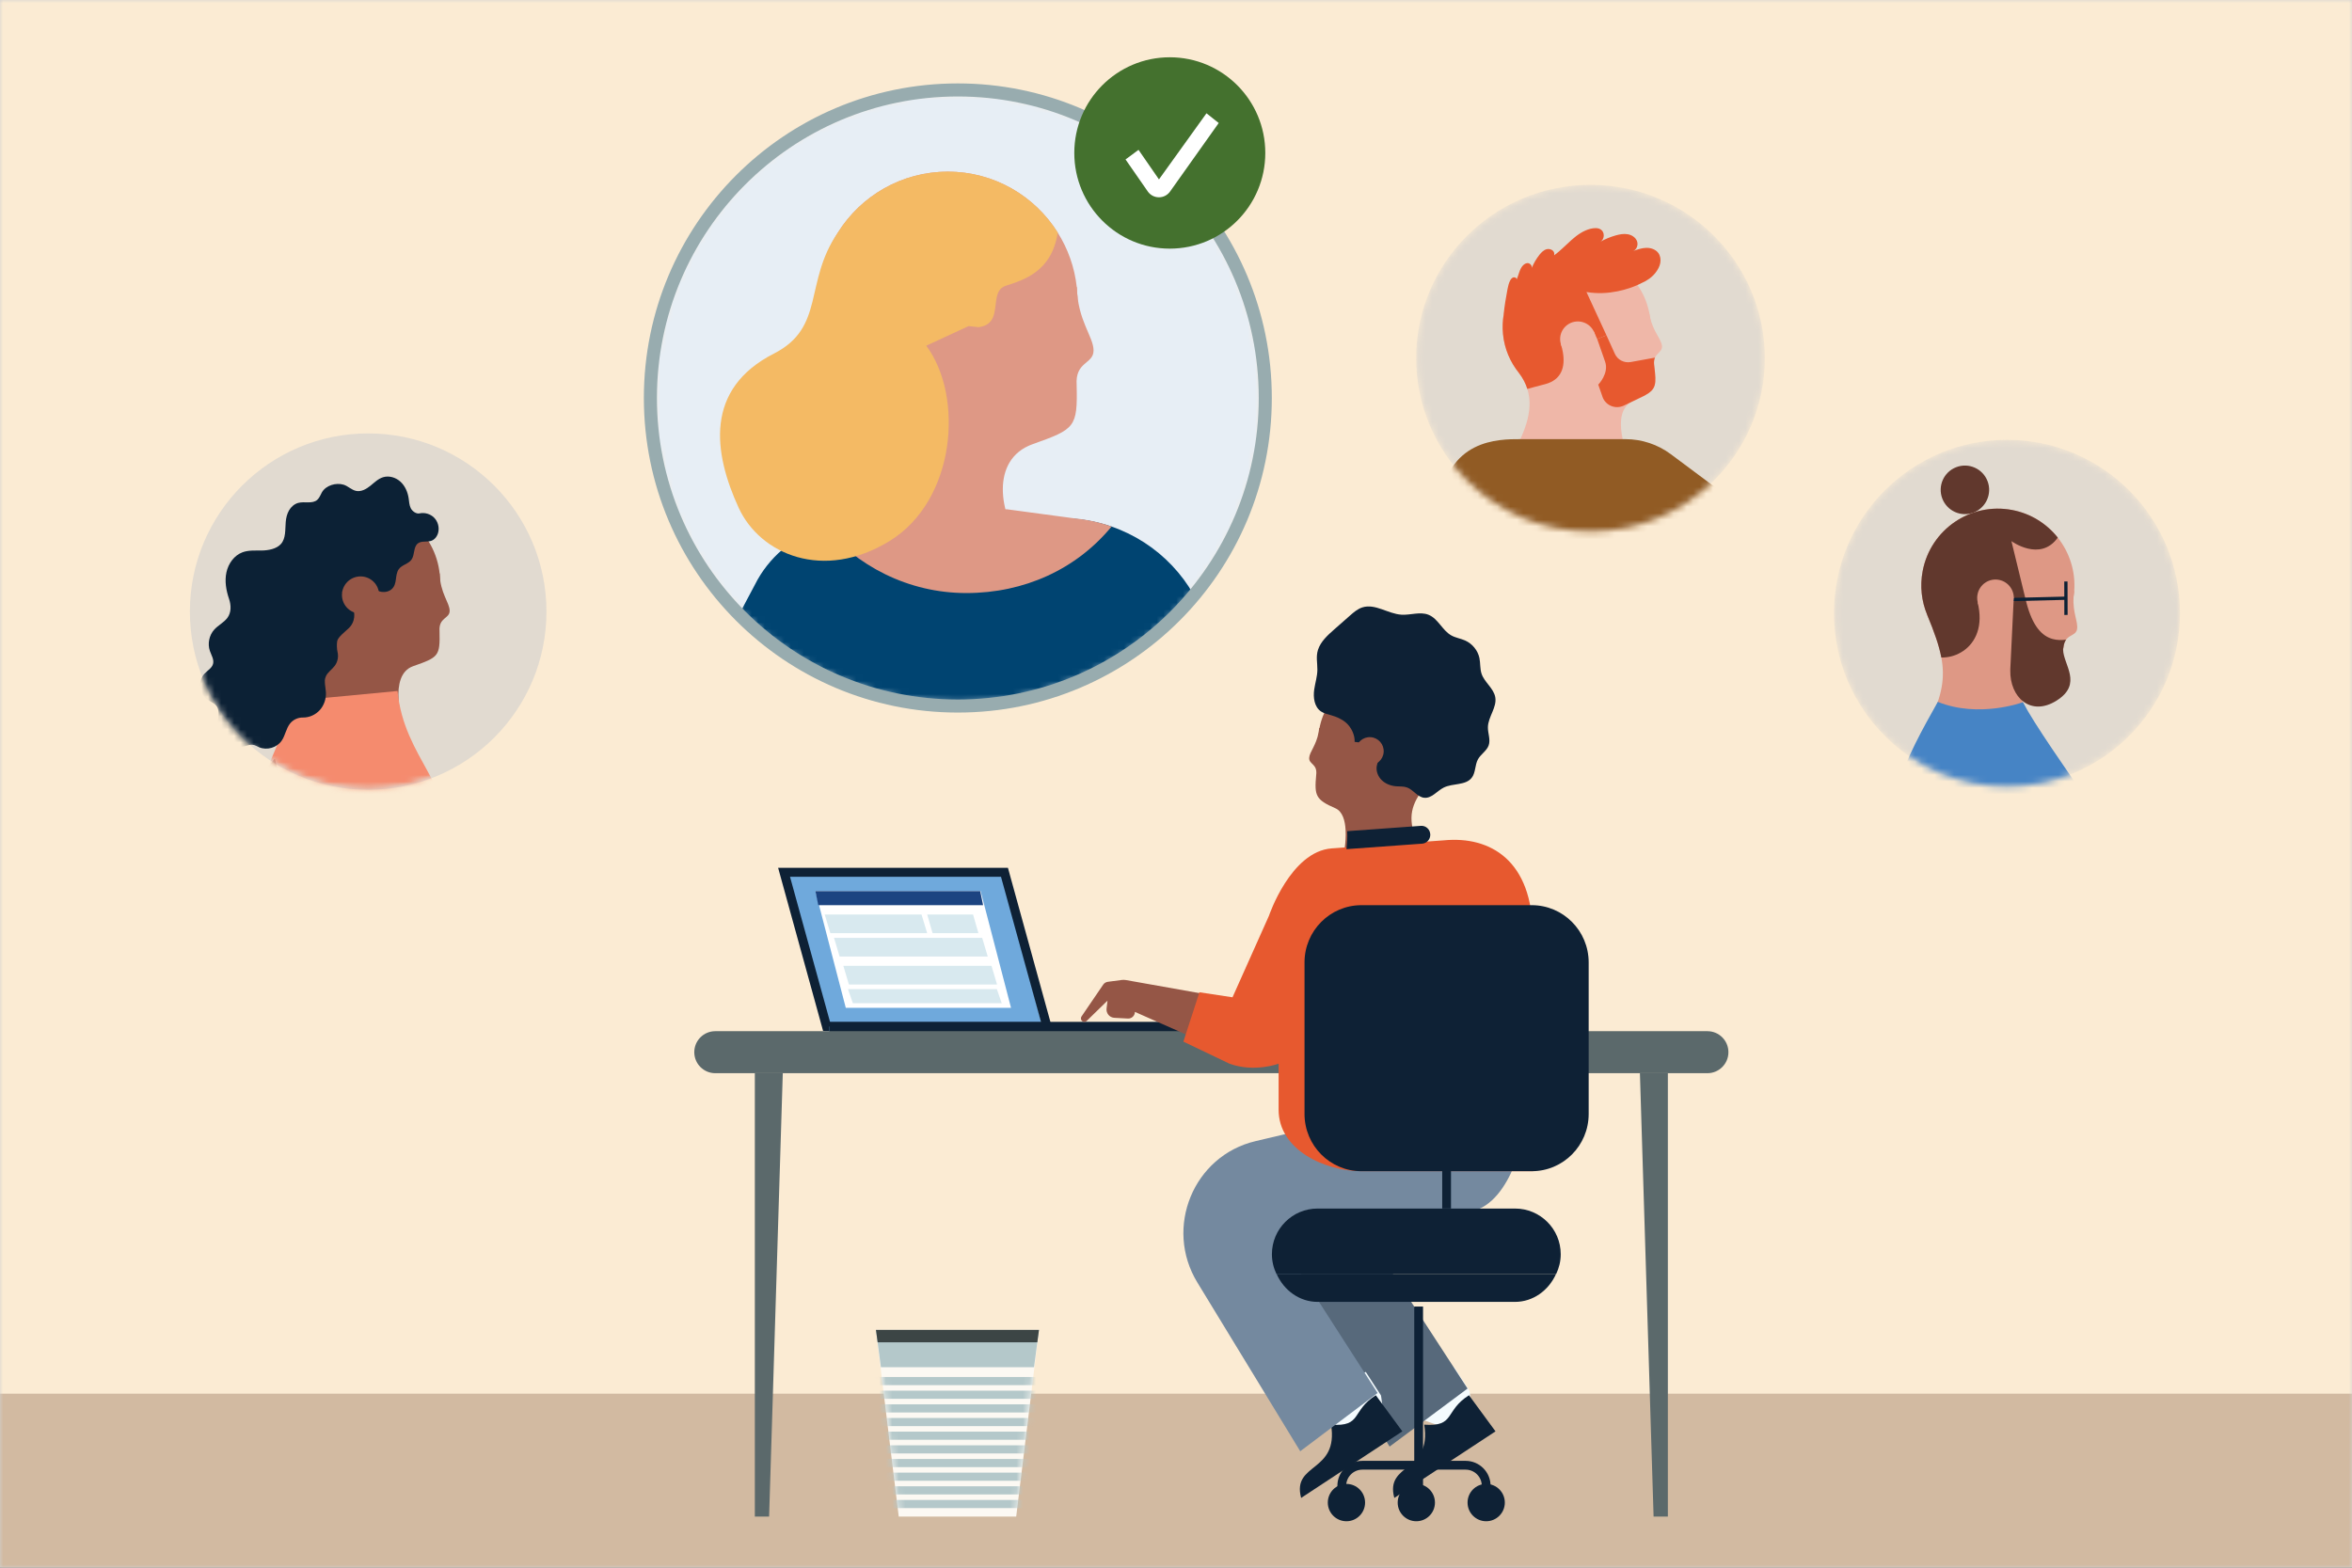 <?xml version="1.0" encoding="UTF-8"?>
<svg width="360px" height="240px" viewBox="0 0 360 240" version="1.1" xmlns="http://www.w3.org/2000/svg" xmlns:xlink="http://www.w3.org/1999/xlink">
    <rect x="0" y="0" width="360" height="240" fill="#333333" stroke="none"/>
    <!-- Generator: Sketch 52.2 (67145) - http://www.bohemiancoding.com/sketch -->
    <title>illust - candidates</title>
    <desc>Created with Sketch.</desc>
    <defs>
        <rect id="path-1" x="-5.68434189e-14" y="0" width="360" height="240"></rect>
        <polyline id="path-3" points="0.058 0.131 0.812 6.46 3.524 29.232 21.382 29.232 24.094 6.46 24.848 0.131"></polyline>
        <polyline id="path-5" points="0.058 0.131 0.812 6.46 3.524 29.232 21.382 29.232 24.094 6.46 24.848 0.131"></polyline>
        <polyline id="path-7" points="0.058 0.131 0.812 6.46 3.524 29.232 21.382 29.232 24.094 6.46 24.848 0.131"></polyline>
        <polyline id="path-9" points="0.058 0.131 0.812 6.46 3.524 29.232 21.382 29.232 24.094 6.46 24.848 0.131"></polyline>
        <polyline id="path-11" points="0.058 0.131 0.812 6.46 3.524 29.232 21.382 29.232 24.094 6.46 24.848 0.131"></polyline>
        <polyline id="path-13" points="0.058 0.131 0.812 6.46 3.524 29.232 21.382 29.232 24.094 6.46 24.848 0.131"></polyline>
        <polyline id="path-15" points="0.058 0.131 0.812 6.46 3.524 29.232 21.382 29.232 24.094 6.46 24.848 0.131"></polyline>
        <polyline id="path-17" points="0.058 0.131 0.812 6.46 3.524 29.232 21.382 29.232 24.094 6.46 24.848 0.131"></polyline>
        <polyline id="path-19" points="0.058 0.131 0.812 6.46 3.524 29.232 21.382 29.232 24.094 6.46 24.848 0.131"></polyline>
        <polyline id="path-21" points="0.058 0.131 0.812 6.46 3.524 29.232 21.382 29.232 24.094 6.46 24.848 0.131"></polyline>
        <path d="M0.116,26.748 C0.116,41.403 11.971,53.284 26.595,53.284 C41.218,53.284 53.073,41.403 53.073,26.748 C53.073,12.093 41.218,0.213 26.595,0.213 C11.971,0.213 0.116,12.093 0.116,26.748" id="path-23"></path>
        <path d="M0.116,26.748 C0.116,41.403 11.971,53.284 26.595,53.284 C41.218,53.284 53.073,41.403 53.073,26.748 C53.073,12.093 41.218,0.213 26.595,0.213 C11.971,0.213 0.116,12.093 0.116,26.748" id="path-25"></path>
        <path d="M0.116,26.748 C0.116,41.403 11.971,53.284 26.595,53.284 C41.218,53.284 53.073,41.403 53.073,26.748 C53.073,12.093 41.218,0.213 26.595,0.213 C11.971,0.213 0.116,12.093 0.116,26.748 Z" id="path-27"></path>
        <path d="M0.116,26.748 C0.116,41.403 11.971,53.284 26.595,53.284 C41.218,53.284 53.073,41.403 53.073,26.748 C53.073,12.093 41.218,0.213 26.595,0.213 C11.971,0.213 0.116,12.093 0.116,26.748" id="path-29"></path>
        <path d="M0.116,26.748 C0.116,41.403 11.971,53.284 26.595,53.284 C41.218,53.284 53.073,41.403 53.073,26.748 C53.073,12.093 41.218,0.213 26.595,0.213 C11.971,0.213 0.116,12.093 0.116,26.748" id="path-31"></path>
        <path d="M0.116,26.748 C0.116,41.403 11.971,53.284 26.595,53.284 C41.218,53.284 53.073,41.403 53.073,26.748 C53.073,12.093 41.218,0.213 26.595,0.213 C11.971,0.213 0.116,12.093 0.116,26.748" id="path-33"></path>
        <path d="M0.116,26.748 C0.116,41.403 11.971,53.284 26.595,53.284 C41.218,53.284 53.073,41.403 53.073,26.748 C53.073,12.093 41.218,0.213 26.595,0.213 C11.971,0.213 0.116,12.093 0.116,26.748" id="path-35"></path>
        <path d="M0.116,26.748 C0.116,41.403 11.971,53.284 26.595,53.284 C41.218,53.284 53.073,41.403 53.073,26.748 C53.073,12.093 41.218,0.213 26.595,0.213 C11.971,0.213 0.116,12.093 0.116,26.748" id="path-37"></path>
        <path d="M0.116,26.748 C0.116,41.403 11.971,53.284 26.595,53.284 C41.218,53.284 53.073,41.403 53.073,26.748 C53.073,12.093 41.218,0.213 26.595,0.213 C11.971,0.213 0.116,12.093 0.116,26.748" id="path-39"></path>
        <path d="M0.082,26.766 C0.082,41.417 12.029,53.294 26.765,53.294 C41.501,53.294 53.447,41.417 53.447,26.766 C53.447,12.115 41.501,0.238 26.765,0.238 C12.029,0.238 0.082,12.115 0.082,26.766" id="path-41"></path>
        <path d="M0.082,26.766 C0.082,41.417 12.029,53.294 26.765,53.294 C41.501,53.294 53.447,41.417 53.447,26.766 C53.447,12.115 41.501,0.238 26.765,0.238 C12.029,0.238 0.082,12.115 0.082,26.766 Z" id="path-43"></path>
        <path d="M0.082,26.766 C0.082,41.417 12.029,53.294 26.765,53.294 C41.501,53.294 53.447,41.417 53.447,26.766 C53.447,12.115 41.501,0.238 26.765,0.238 C12.029,0.238 0.082,12.115 0.082,26.766" id="path-45"></path>
        <path d="M0.082,26.766 C0.082,41.417 12.029,53.294 26.765,53.294 C41.501,53.294 53.447,41.417 53.447,26.766 C53.447,12.115 41.501,0.238 26.765,0.238 C12.029,0.238 0.082,12.115 0.082,26.766" id="path-47"></path>
        <path d="M0.082,26.766 C0.082,41.417 12.029,53.294 26.765,53.294 C41.501,53.294 53.447,41.417 53.447,26.766 C53.447,12.115 41.501,0.238 26.765,0.238 C12.029,0.238 0.082,12.115 0.082,26.766 Z" id="path-49"></path>
        <path d="M0.082,26.766 C0.082,41.417 12.029,53.294 26.765,53.294 C41.501,53.294 53.447,41.417 53.447,26.766 C53.447,12.115 41.501,0.238 26.765,0.238 C12.029,0.238 0.082,12.115 0.082,26.766" id="path-51"></path>
        <path d="M0.082,26.766 C0.082,41.417 12.029,53.294 26.765,53.294 C41.501,53.294 53.447,41.417 53.447,26.766 C53.447,12.115 41.501,0.238 26.765,0.238 C12.029,0.238 0.082,12.115 0.082,26.766" id="path-53"></path>
        <path d="M0.082,26.766 C0.082,41.417 12.029,53.294 26.765,53.294 C41.501,53.294 53.447,41.417 53.447,26.766 C53.447,12.115 41.501,0.238 26.765,0.238 C12.029,0.238 0.082,12.115 0.082,26.766" id="path-55"></path>
        <path d="M0.082,26.766 C0.082,41.417 12.029,53.294 26.765,53.294 C41.501,53.294 53.447,41.417 53.447,26.766 C53.447,12.115 41.501,0.238 26.765,0.238 C12.029,0.238 0.082,12.115 0.082,26.766 Z" id="path-57"></path>
        <path d="M26.765,53.294 C41.501,53.294 53.447,41.417 53.447,26.766 C53.447,12.115 41.501,0.238 26.765,0.238 C12.029,0.238 0.082,12.115 0.082,26.766 C0.082,41.417 12.029,53.294 26.765,53.294 Z" id="path-59"></path>
        <path d="M0.709,27.462 C0.709,42.527 12.926,54.74 27.997,54.74 C43.069,54.74 55.286,42.527 55.286,27.462 C55.286,12.396 43.069,0.183 27.997,0.183 C12.926,0.183 0.709,12.396 0.709,27.462" id="path-61"></path>
        <path d="M27.449,0.183 C12.377,0.183 0.16,12.396 0.16,27.462 C0.16,42.527 12.377,54.74 27.449,54.74 C42.52,54.74 54.737,42.527 54.737,27.462 C54.737,12.396 42.52,0.183 27.449,0.183 Z" id="path-63"></path>
        <path d="M27.449,0.183 C12.377,0.183 0.16,12.396 0.16,27.462 C0.16,42.527 12.377,54.74 27.449,54.74 C42.52,54.74 54.737,42.527 54.737,27.462" id="path-65"></path>
        <path d="M27.449,0.183 C12.377,0.183 0.16,12.396 0.16,27.462 C0.16,42.527 12.377,54.74 27.449,54.74 C42.52,54.74 54.737,42.527 54.737,27.462 C54.737,12.396 42.52,0.183 27.449,0.183 Z" id="path-67"></path>
        <path d="M27.449,0.183 C12.377,0.183 0.16,12.396 0.16,27.462 C0.16,42.527 12.377,54.74 27.449,54.74 C42.52,54.74 54.737,42.527 54.737,27.462 C54.737,12.396 42.52,0.183 27.449,0.183 Z" id="path-69"></path>
        <path d="M27.449,0.183 C12.377,0.183 0.16,12.396 0.16,27.462 C0.16,42.527 12.377,54.74 27.449,54.74 C42.52,54.74 54.737,42.527 54.737,27.462 C54.737,12.396 42.52,0.183 27.449,0.183 Z" id="path-71"></path>
        <path d="M27.449,0.183 C12.377,0.183 0.16,12.396 0.16,27.462 C0.16,42.527 12.377,54.74 27.449,54.74 C42.52,54.74 54.737,42.527 54.737,27.462" id="path-73"></path>
        <path d="M27.449,0.183 C12.377,0.183 0.16,12.396 0.16,27.462 C0.16,42.527 12.377,54.74 27.449,54.74 C42.52,54.74 54.737,42.527 54.737,27.462 C54.737,12.396 42.52,0.183 27.449,0.183 Z" id="path-75"></path>
        <path d="M27.449,0.183 C12.377,0.183 0.16,12.396 0.16,27.462 C0.16,42.527 12.377,54.74 27.449,54.74 C42.52,54.74 54.737,42.527 54.737,27.462" id="path-77"></path>
        <path d="M27.449,0.183 C12.377,0.183 0.16,12.396 0.16,27.462 C0.16,42.527 12.377,54.74 27.449,54.74 C42.52,54.74 54.737,42.527 54.737,27.462 C54.737,12.396 42.52,0.183 27.449,0.183 Z" id="path-79"></path>
        <path d="M27.449,0.183 C12.377,0.183 0.16,12.396 0.16,27.462 C0.16,42.527 12.377,54.74 27.449,54.74 C42.52,54.74 54.737,42.527 54.737,27.462 C54.737,12.396 42.52,0.183 27.449,0.183 Z" id="path-81"></path>
        <path d="M0.44,47.129 C0.44,72.93 21.311,93.846 47.056,93.846 C72.802,93.846 93.674,72.93 93.674,47.129 C93.674,21.329 72.802,0.414 47.056,0.414 C21.311,0.414 0.44,21.329 0.44,47.129" id="path-83"></path>
        <path d="M0.44,47.129 C0.44,72.93 21.311,93.846 47.056,93.846 C72.802,93.846 93.674,72.93 93.674,47.129 C93.674,21.329 72.802,0.414 47.056,0.414 C21.311,0.414 0.44,21.329 0.44,47.129 Z" id="path-85"></path>
        <path d="M0.44,47.129 C0.44,72.93 21.311,93.846 47.056,93.846 C72.802,93.846 93.674,72.93 93.674,47.129 C93.674,21.329 72.802,0.414 47.056,0.414 C21.311,0.414 0.44,21.329 0.44,47.129 Z" id="path-87"></path>
        <path d="M0.44,47.129 C0.44,72.93 21.311,93.846 47.056,93.846 C72.802,93.846 93.674,72.93 93.674,47.129 C93.674,21.329 72.802,0.414 47.056,0.414 C21.311,0.414 0.44,21.329 0.44,47.129 Z" id="path-89"></path>
        <path d="M0.44,47.129 C0.44,72.93 21.311,93.846 47.056,93.846 C72.802,93.846 93.674,72.93 93.674,47.129 C93.674,21.329 72.802,0.414 47.056,0.414 C21.311,0.414 0.44,21.329 0.44,47.129" id="path-91"></path>
        <path d="M0.44,47.129 C0.44,72.93 21.311,93.846 47.056,93.846 C72.802,93.846 93.674,72.93 93.674,47.129 C93.674,21.329 72.802,0.414 47.056,0.414 C21.311,0.414 0.44,21.329 0.44,47.129 Z" id="path-93"></path>
        <path d="M0.44,47.129 C0.44,72.93 21.311,93.846 47.056,93.846 C72.802,93.846 93.674,72.93 93.674,47.129 C93.674,21.329 72.802,0.414 47.056,0.414 C21.311,0.414 0.44,21.329 0.44,47.129 Z" id="path-95"></path>
        <path d="M0.44,47.129 C0.44,72.93 21.311,93.846 47.056,93.846 C72.802,93.846 93.674,72.93 93.674,47.129 C93.674,21.329 72.802,0.414 47.056,0.414 C21.311,0.414 0.44,21.329 0.44,47.129 Z" id="path-97"></path>
        <path d="M0.44,47.129 C0.44,72.93 21.311,93.846 47.056,93.846 C72.802,93.846 93.674,72.93 93.674,47.129 C93.674,21.329 72.802,0.414 47.056,0.414 C21.311,0.414 0.44,21.329 0.44,47.129" id="path-99"></path>
        <path d="M0.44,47.129 C0.44,72.93 21.311,93.846 47.056,93.846 C72.802,93.846 93.674,72.93 93.674,47.129 C93.674,21.329 72.802,0.414 47.056,0.414 C21.311,0.414 0.44,21.329 0.44,47.129" id="path-101"></path>
        <path d="M0.44,47.129 C0.44,72.93 21.311,93.846 47.056,93.846 C72.802,93.846 93.674,72.93 93.674,47.129 C93.674,21.329 72.802,0.414 47.056,0.414 C21.311,0.414 0.44,21.329 0.44,47.129 Z" id="path-103"></path>
        <path d="M0.44,47.129 C0.44,72.93 21.311,93.846 47.056,93.846 C72.802,93.846 93.674,72.93 93.674,47.129 C93.674,21.329 72.802,0.414 47.056,0.414 C21.311,0.414 0.44,21.329 0.44,47.129 Z" id="path-105"></path>
        <path d="M47.056,93.846 C72.802,93.846 93.674,72.93 93.674,47.129 C93.674,21.329 72.802,0.414 47.056,0.414 C21.311,0.414 0.44,21.329 0.44,47.129 C0.44,72.93 21.311,93.846 47.056,93.846 Z" id="path-107"></path>
    </defs>
    <g id="R2" stroke="none" stroke-width="1" fill="none" fill-rule="evenodd">
        <g id="Cosmos-Job-Paid-V1-a-D" transform="translate(-396, -870)">
            <g id="m2-:-what" transform="translate(396, 870)">
                <g id="illust---candidates">
                    <mask id="mask-2" fill="white">
                        <use xlink:href="#path-1"></use>
                    </mask>
                    <use id="Mask" fill="#D1D1D1" xlink:href="#path-1"></use>
                    <g id="candidates" mask="url(#mask-2)">
                        <g transform="translate(-23, -11)" id="Group-35">
                            <g transform="translate(-0.95, -0.953)">
                                <g id="Group-263">
                                    <g id="Group-42" transform="translate(0, 0.476)">
                                        <rect id="Rectangle" fill="#FBEBD3" x="0.95" y="0" width="418" height="282.953"></rect>
                                        <polygon id="Fill-3" fill="#D2BAA1" points="0.106 283.021 418.572 283.021 418.572 224.838 0.106 224.838"></polygon>
                                        <g id="WOMAN-TYPING" transform="translate(130.217, 104.321)">
                                            <polygon id="Fill-5" fill="#6FA9DC" points="20.009 65.022 13.547 40.728 47.014 40.728 53.475 65.022"></polygon>
                                            <path d="M48.01,40.014 L12.834,40.014 L19.726,65.022 L54.901,65.022 L48.01,40.014 Z M46.946,41.384 L53.082,63.651 L20.79,63.651 L14.654,41.384 L46.946,41.384 Z" id="Fill-6" fill="#0E2135"></path>
                                            <polygon id="Fill-7" fill="#6FA9DC" points="20.677 65.022 76.292 65.022 76.292 64.307 20.677 64.307"></polygon>
                                            <polygon id="Fill-8" fill="#0E2135" points="20.677 65.736 77.005 65.736 77.005 63.593 20.677 63.593"></polygon>
                                            <polygon id="Fill-9" fill="#FFFFFF" points="48.484 61.449 23.19 61.449 18.538 43.586 43.833 43.586"></polygon>
                                            <polygon id="Fill-10" fill="#1C4481" points="44.206 45.73 18.981 45.73 18.538 43.586 43.763 43.586"></polygon>
                                            <polygon id="Fill-11" fill="#D8E9EF" points="35.65 50.017 20.83 50.017 19.964 47.159 34.784 47.159"></polygon>
                                            <polygon id="Fill-12" fill="#D8E9EF" points="44.919 53.59 22.242 53.59 21.39 50.731 44.068 50.731"></polygon>
                                            <polygon id="Fill-13" fill="#D8E9EF" points="46.345 57.877 23.668 57.877 22.816 55.019 45.494 55.019"></polygon>
                                            <polygon id="Fill-14" fill="#D8E9EF" points="47.058 60.735 24.27 60.735 23.529 58.591 46.317 58.591"></polygon>
                                            <polygon id="Fill-15" fill="#D8E9EF" points="43.493 50.017 36.474 50.017 35.65 47.159 42.67 47.159"></polygon>
                                            <path d="M155.071,71.453 L3.216,71.453 C1.44,71.453 0,70.013 0,68.237 C0,66.461 1.44,65.022 3.216,65.022 L155.071,65.022 C156.847,65.022 158.287,66.461 158.287,68.237 C158.287,70.013 156.847,71.453 155.071,71.453" id="Fill-16" fill="#5B696B"></path>
                                            <polygon id="Fill-17" fill="#5B696B" points="11.454 139.333 9.269 139.333 9.269 71.453 13.547 71.453"></polygon>
                                            <polygon id="Fill-18" fill="#5B696B" points="146.833 139.333 149.018 139.333 149.018 71.453 144.74 71.453"></polygon>
                                            <path d="M118.648,120.064 L116.325,116.468 L109.803,120.064 C111.16,122.812 111.761,124.618 111.761,124.618 L115,125.757 L119.072,123.115 L118.684,120.246" id="Fill-19" fill="#F4FBFE"></path>
                                            <path d="M107.147,136.475 L122.637,126.287 L118.578,120.755 C114.777,123.162 116.529,125.602 111.728,125.26 C112.921,132.661 105.685,131.043 107.147,136.475" id="Fill-20" fill="#0E2135"></path>
                                            <path d="M88.768,92.174 C87.979,95.663 88.472,99.48 90.562,102.87 L106.427,128.615 L118.359,119.732 L103.706,97.202" id="Fill-21" fill="#57697B"></path>
                                            <path d="M105.1,120.778 L102.778,117.182 L96.256,120.778 C97.613,123.527 98.214,125.333 98.214,125.333 L101.453,126.471 L105.525,123.829 L105.137,120.96" id="Fill-22" fill="#F4FBFE"></path>
                                            <path d="M92.887,136.475 L108.377,126.287 L104.318,120.755 C100.517,123.163 102.269,125.602 97.468,125.26 C98.661,132.661 91.425,131.043 92.887,136.475" id="Fill-23" fill="#0E2135"></path>
                                            <path d="M67.442,62.069 L75.734,65.736 L77.718,59.266 L66.064,57.194 C65.852,57.157 65.637,57.152 65.424,57.18 L63.291,57.464 C63.006,57.502 62.751,57.659 62.589,57.897 L59.271,62.769 C59.137,62.966 59.151,63.23 59.306,63.41 C59.503,63.64 59.851,63.655 60.067,63.445 L63.252,60.342 L63.106,61.551 C63.018,62.282 63.563,62.935 64.294,62.974 L66.374,63.086 C66.953,63.117 67.441,62.653 67.442,62.069" id="Fill-24" fill="#955646"></path>
                                            <path d="M99.695,78.598 L85.892,81.858 C76.406,84.097 71.884,95.095 76.998,103.487 L92.747,129.329 L104.592,120.413 L90.047,97.798 L117.652,92.752 C124.789,92.752 126.915,80.904 126.915,80.904 L99.695,78.598 Z" id="Fill-25" fill="#74899F"></path>
                                            <path d="M95.565,19.71 C95.205,25.025 99.212,29.626 104.516,29.988 C109.82,30.349 114.411,26.333 114.772,21.018 C115.132,15.703 111.125,11.102 105.821,10.74 C100.517,10.38 95.926,14.395 95.565,19.71" id="Fill-26" fill="#955646"></path>
                                            <path d="M110.524,29.549 C109.928,30.709 109.623,31.869 109.85,33.443 C109.96,34.213 110.196,35.081 110.592,36.102 C110.797,36.626 111.043,37.188 111.334,37.796 L99.415,37.87 C99.415,37.87 99.492,37.49 99.569,36.9 C99.66,36.19 99.752,35.178 99.688,34.176 C99.606,32.76 99.219,31.368 98.126,30.895 C95.085,29.577 94.907,28.941 95.189,25.813 C95.422,24.063 94.051,24.193 94.119,23.172 C94.179,22.254 95.194,21.279 95.558,19.283 C95.599,19.079 95.631,18.866 95.649,18.638 C95.654,18.62 95.658,18.597 95.658,18.578 L95.663,18.578 L100.812,20.884 L100.899,20.922 L101.554,21.219 L104.928,22.727 L104.983,22.75 L112.655,26.184 C112.65,26.189 112.65,26.194 112.646,26.198 C111.817,27.498 111.057,28.523 110.524,29.549" id="Fill-27" fill="#955646"></path>
                                            <path d="M101.076,20.73 C101.126,19.662 100.547,18.468 99.731,17.772 C99.094,17.23 98.301,16.89 97.491,16.658 C96.959,16.505 96.401,16.389 95.943,16.083 C94.897,15.383 94.711,13.937 94.889,12.709 C95.035,11.704 95.365,10.716 95.373,9.694 C95.381,8.651 95.133,7.674 95.466,6.64 C95.879,5.365 96.936,4.41 97.951,3.516 C98.754,2.809 99.558,2.102 100.361,1.396 C100.934,0.891 101.531,0.373 102.265,0.141 C104.224,-0.477 106.182,1.13 108.235,1.26 C109.626,1.349 111.086,0.757 112.378,1.271 C113.863,1.861 114.483,3.663 115.877,4.437 C116.528,4.799 117.295,4.904 117.978,5.205 C119.088,5.696 119.931,6.729 120.175,7.897 C120.34,8.694 120.244,9.538 120.505,10.31 C120.949,11.627 122.358,12.524 122.6,13.891 C122.877,15.457 121.508,16.886 121.474,18.475 C121.454,19.415 121.905,20.381 121.589,21.27 C121.289,22.114 120.387,22.612 119.953,23.398 C119.466,24.28 119.615,25.437 118.992,26.232 C118.049,27.435 116.083,27.037 114.706,27.73 C113.681,28.245 112.871,29.404 111.726,29.287 C110.681,29.181 110.059,28.048 109.069,27.702 C108.545,27.519 107.971,27.576 107.416,27.53 C106.609,27.463 105.809,27.158 105.233,26.6 C104.656,26.043 104.329,25.221 104.46,24.438 C104.638,23.37 105.431,22.579 105.28,21.454 C105.253,21.256 101.499,20.784 101.076,20.73" id="Fill-28" fill="#0E2135"></path>
                                            <path d="M101.252,22.005 C101.172,23.186 102.062,24.209 103.241,24.289 C104.42,24.369 105.44,23.477 105.52,22.296 C105.6,21.115 104.709,20.092 103.531,20.012 C102.352,19.932 101.332,20.824 101.252,22.005" id="Fill-29" fill="#955646"></path>
                                            <path d="M102.204,86.458 C96.448,86.458 89.438,83.17 89.438,77.047 L89.438,70 C89.438,70 85.757,71.386 81.922,70 L74.866,66.62 L77.32,59.064 L82.382,59.834 L87.959,47.358 C87.959,47.358 91.279,37.5 97.568,37.037 L114.736,35.805 C121.872,35.112 128.324,38.924 128.324,50.13 C128.324,61.336 128.341,86.458 128.341,86.458 L102.204,86.458" id="Fill-30" fill="#E7592F"></path>
                                            <path d="M88.413,99.163 C88.413,95.304 91.543,92.174 95.405,92.174 L125.627,92.174 C129.489,92.174 132.619,95.304 132.619,99.163 C132.619,100.244 132.367,101.264 131.928,102.177 L89.103,102.177 C88.665,101.264 88.413,100.244 88.413,99.163" id="Fill-31" fill="#0E2135"></path>
                                            <path d="M131.906,102.177 C130.78,104.711 128.389,106.465 125.612,106.465 L95.42,106.465 C92.643,106.465 90.252,104.711 89.126,102.177 L131.906,102.177 Z" id="Fill-32" fill="#0E2135"></path>
                                            <path d="M115.151,92.174 L115.151,66.451" id="Stroke-33" stroke="#0E2135" stroke-width="1.346"></path>
                                            <path d="M107.664,137.189 C107.664,138.768 108.941,140.047 110.516,140.047 C112.091,140.047 113.368,138.768 113.368,137.189 C113.368,135.611 112.091,134.331 110.516,134.331 C108.941,134.331 107.664,135.611 107.664,137.189" id="Fill-34" fill="#0E2135"></path>
                                            <path d="M118.359,137.189 C118.359,138.768 119.636,140.047 121.211,140.047 C122.786,140.047 124.063,138.768 124.063,137.189 C124.063,135.611 122.786,134.331 121.211,134.331 C119.636,134.331 118.359,135.611 118.359,137.189" id="Fill-35" fill="#0E2135"></path>
                                            <path d="M102.673,137.189 C102.673,138.768 101.396,140.047 99.821,140.047 C98.246,140.047 96.969,138.768 96.969,137.189 C96.969,135.611 98.246,134.331 99.821,134.331 C101.396,134.331 102.673,135.611 102.673,137.189" id="Fill-36" fill="#0E2135"></path>
                                            <path d="M110.872,137.189 L110.872,107.179" id="Stroke-37" stroke="#0E2135" stroke-width="1.346"></path>
                                            <path d="M121.211,137.189 L121.211,134.624 C121.211,132.884 119.8,131.473 118.058,131.473 L110.16,131.473 L102.261,131.473 C100.52,131.473 99.108,132.884 99.108,134.624 L99.108,137.189" id="Stroke-38" stroke="#0E2135" stroke-width="1.346"></path>
                                            <path d="M102.122,86.458 L128.179,86.458 C132.994,86.458 136.897,82.534 136.897,77.693 L136.897,54.494 C136.897,49.654 132.994,45.73 128.179,45.73 L102.122,45.73 C97.307,45.73 93.404,49.654 93.404,54.494 L93.404,77.693 C93.404,82.534 97.307,86.458 102.122,86.458" id="Fill-39" fill="#0E2135"></path>
                                            <path d="M112.655,34.951 C112.655,35.664 112.114,36.264 111.407,36.316 L110.926,36.349 L99.821,37.155 C99.913,36.437 100.004,35.415 99.94,34.402 L110.178,33.661 L111.219,33.586 C111.958,33.534 112.6,34.102 112.65,34.857 C112.65,34.89 112.655,34.918 112.655,34.951" id="Fill-40" fill="#0E2135"></path>
                                            <polygon id="Fill-41" fill="#FCF9F3" points="52.762 110.752 52.004 116.968 49.274 139.333 31.296 139.333 28.566 116.968 27.807 110.752"></polygon>
                                            <g id="Group-73" transform="translate(27.807, 110.037)">
                                                <g id="Group-45">
                                                    <mask id="mask-4" fill="white">
                                                        <use xlink:href="#path-3"></use>
                                                    </mask>
                                                    <g id="Clip-44"></g>
                                                    <path d="M26.852,8.55 L-1.947,8.55" id="Stroke-43" stroke="#B4C8CA" stroke-width="1.246" mask="url(#mask-4)"></path>
                                                </g>
                                                <g id="Group-48">
                                                    <mask id="mask-6" fill="white">
                                                        <use xlink:href="#path-5"></use>
                                                    </mask>
                                                    <g id="Clip-47"></g>
                                                    <path d="M26.852,10.641 L-1.947,10.641" id="Stroke-46" stroke="#B4C8CA" stroke-width="1.246" mask="url(#mask-6)"></path>
                                                </g>
                                                <g id="Group-51">
                                                    <mask id="mask-8" fill="white">
                                                        <use xlink:href="#path-7"></use>
                                                    </mask>
                                                    <g id="Clip-50"></g>
                                                    <path d="M26.852,12.733 L-1.947,12.733" id="Stroke-49" stroke="#B4C8CA" stroke-width="1.246" mask="url(#mask-8)"></path>
                                                </g>
                                                <g id="Group-54">
                                                    <mask id="mask-10" fill="white">
                                                        <use xlink:href="#path-9"></use>
                                                    </mask>
                                                    <g id="Clip-53"></g>
                                                    <path d="M26.852,14.824 L-1.947,14.824" id="Stroke-52" stroke="#B4C8CA" stroke-width="1.246" mask="url(#mask-10)"></path>
                                                </g>
                                                <g id="Group-57">
                                                    <mask id="mask-12" fill="white">
                                                        <use xlink:href="#path-11"></use>
                                                    </mask>
                                                    <g id="Clip-56"></g>
                                                    <path d="M26.852,16.915 L-1.947,16.915" id="Stroke-55" stroke="#B4C8CA" stroke-width="1.246" mask="url(#mask-12)"></path>
                                                </g>
                                                <g id="Group-60">
                                                    <mask id="mask-14" fill="white">
                                                        <use xlink:href="#path-13"></use>
                                                    </mask>
                                                    <g id="Clip-59"></g>
                                                    <path d="M26.852,19.007 L-1.947,19.007" id="Stroke-58" stroke="#B4C8CA" stroke-width="1.246" mask="url(#mask-14)"></path>
                                                </g>
                                                <g id="Group-63">
                                                    <mask id="mask-16" fill="white">
                                                        <use xlink:href="#path-15"></use>
                                                    </mask>
                                                    <g id="Clip-62"></g>
                                                    <path d="M26.852,21.098 L-1.947,21.098" id="Stroke-61" stroke="#B4C8CA" stroke-width="1.246" mask="url(#mask-16)"></path>
                                                </g>
                                                <g id="Group-66">
                                                    <mask id="mask-18" fill="white">
                                                        <use xlink:href="#path-17"></use>
                                                    </mask>
                                                    <g id="Clip-65"></g>
                                                    <path d="M26.852,23.189 L-1.947,23.189" id="Stroke-64" stroke="#B4C8CA" stroke-width="1.246" mask="url(#mask-18)"></path>
                                                </g>
                                                <g id="Group-69">
                                                    <mask id="mask-20" fill="white">
                                                        <use xlink:href="#path-19"></use>
                                                    </mask>
                                                    <g id="Clip-68"></g>
                                                    <path d="M26.852,25.281 L-1.947,25.281" id="Stroke-67" stroke="#B4C8CA" stroke-width="1.246" mask="url(#mask-20)"></path>
                                                </g>
                                                <g id="Group-72">
                                                    <mask id="mask-22" fill="white">
                                                        <use xlink:href="#path-21"></use>
                                                    </mask>
                                                    <g id="Clip-71"></g>
                                                    <path d="M26.852,27.372 L-1.947,27.372" id="Stroke-70" stroke="#B4C8CA" stroke-width="1.246" mask="url(#mask-22)"></path>
                                                </g>
                                            </g>
                                            <g id="Group-78" transform="translate(27.807, 110.752)">
                                                <polygon id="Fill-74" fill="#B4C8CA" points="24.955 0 24.697 1.943 24.196 5.716 0.759 5.716 0.259 1.943 0 0"></polygon>
                                                <polygon id="Fill-76" fill="#3C4545" points="24.955 0 24.697 1.905 0.259 1.905 0 0"></polygon>
                                            </g>
                                        </g>
                                    </g>
                                    <g id="Group-152" transform="translate(304, 79.074)">
                                        <g id="Group-127" transform="translate(0.546, 0)">
                                            <mask id="mask-24" fill="white">
                                                <use xlink:href="#path-23"></use>
                                            </mask>
                                            <g id="Clip-126"></g>
                                            <path d="M53.073,26.748 C53.073,41.403 41.219,53.284 26.595,53.284 C11.971,53.284 0.116,41.403 0.116,26.748 C0.116,12.093 11.971,0.213 26.595,0.213 C41.219,0.213 53.073,12.093 53.073,26.748" id="Fill-125" fill="#E1DAD0" mask="url(#mask-24)"></path>
                                        </g>
                                        <g id="Group-130" transform="translate(0.546, 0)">
                                            <mask id="mask-26" fill="white">
                                                <use xlink:href="#path-25"></use>
                                            </mask>
                                            <g id="Clip-129"></g>
                                            <path d="M14.368,26.972 L14.412,27.087 C15.427,29.47 17.218,31.489 19.524,32.769 C20.59,33.362 21.761,33.793 23.02,34.029 C24.429,34.298 25.826,34.301 27.164,34.074 C29.623,33.657 31.865,32.458 33.583,30.704 C35.144,29.101 36.266,27.043 36.715,24.679 C36.745,24.523 36.77,24.37 36.788,24.213 C36.835,23.93 36.865,23.648 36.89,23.369 L36.888,23.364 C37.114,20.341 36.159,17.443 34.371,15.183 C32.683,13.059 30.259,11.5 27.384,10.955 C21.026,9.745 14.892,13.936 13.689,20.305 C13.246,22.637 13.528,24.936 14.368,26.972" id="Fill-128" fill="#DE9885" mask="url(#mask-26)"></path>
                                        </g>
                                        <g id="Group-133" transform="translate(0.546, 0)">
                                            <mask id="mask-28" fill="white">
                                                <use xlink:href="#path-27"></use>
                                            </mask>
                                            <g id="Clip-132"></g>
                                            <path d="M30.154,42.691 L28.632,39.549 C28.207,38.674 28.636,37.68 29.48,37.32 C29.605,37.271 29.735,37.234 29.875,37.209 C31.92,36.886 34.637,35.738 35.245,31.962 C35.307,31.434 35.455,31.071 35.644,30.812 C36.208,30.019 37.146,30.12 37.319,29.213 C37.524,28.12 36.618,26.662 36.788,24.213 C36.806,23.948 36.841,23.664 36.89,23.369 L36.888,23.364 L29.426,24.559 L27.609,24.85 L22.236,25.71 L14.368,26.972 L14.412,27.087 C15.468,29.641 16.193,31.673 16.545,33.531 L16.547,33.536 C17.128,36.632 16.666,39.259 14.892,43.057 L30.154,42.691 Z" id="Fill-131" fill="#DE9885" mask="url(#mask-28)"></path>
                                        </g>
                                        <g id="Group-136" transform="translate(0.546, 0)">
                                            <mask id="mask-30" fill="white">
                                                <use xlink:href="#path-29"></use>
                                            </mask>
                                            <g id="Clip-135"></g>
                                            <path d="M16.545,33.531 L16.547,33.536 C17.562,33.56 18.608,33.302 19.524,32.769 C21.5,31.643 22.911,29.257 22.236,25.711 C22.2,25.508 22.152,25.304 22.1,25.09 L27.636,24.311 L27.609,24.85 L27.164,34.074 L27.105,35.279 C27.103,35.352 27.099,35.42 27.102,35.491 C27.014,39.625 30.221,42.648 34.203,40.125 C38.252,37.559 35.202,34.632 35.184,32.304 L35.179,32.306 C35.208,32.192 35.224,32.078 35.245,31.962 C35.307,31.434 35.455,31.071 35.643,30.812 C34.944,30.895 34.254,30.891 33.583,30.704 C31.97,30.262 30.511,28.783 29.558,25.091 L29.426,24.559 L27.275,15.721 C27.275,15.721 31.683,18.955 34.371,15.183 C32.683,13.059 30.259,11.5 27.384,10.955 C21.026,9.745 14.892,13.936 13.689,20.305 C13.246,22.637 13.528,24.936 14.368,26.972 L14.412,27.087 C15.468,29.641 16.193,31.673 16.545,33.531" id="Fill-134" fill="#61382D" mask="url(#mask-30)"></path>
                                        </g>
                                        <g id="Group-139" transform="translate(0.546, 0)">
                                            <mask id="mask-32" fill="white">
                                                <use xlink:href="#path-31"></use>
                                            </mask>
                                            <g id="Clip-138"></g>
                                            <path d="M35.612,21.897 L35.625,27.021" id="Stroke-137" stroke="#0C2135" stroke-width="0.5" mask="url(#mask-32)"></path>
                                        </g>
                                        <g id="Group-142" transform="translate(0.546, 0)">
                                            <mask id="mask-34" fill="white">
                                                <use xlink:href="#path-33"></use>
                                            </mask>
                                            <g id="Clip-141"></g>
                                            <path d="M35.619,24.459 L26.596,24.681" id="Stroke-140" stroke="#0C2135" stroke-width="0.5" mask="url(#mask-34)"></path>
                                        </g>
                                        <g id="Group-145" transform="translate(0.546, 0)">
                                            <mask id="mask-36" fill="white">
                                                <use xlink:href="#path-35"></use>
                                            </mask>
                                            <g id="Clip-144"></g>
                                            <path d="M27.591,24.932 C27.303,26.455 25.837,27.456 24.316,27.167 C22.796,26.878 21.797,25.409 22.085,23.885 C22.374,22.362 23.84,21.361 25.36,21.65 C26.88,21.938 27.879,23.408 27.591,24.932" id="Fill-143" fill="#DE9885" mask="url(#mask-36)"></path>
                                        </g>
                                        <g id="Group-148" transform="translate(0.546, 0)">
                                            <mask id="mask-38" fill="white">
                                                <use xlink:href="#path-37"></use>
                                            </mask>
                                            <g id="Clip-147"></g>
                                            <path d="M16.694,9.203 C17.428,11.119 19.574,12.077 21.486,11.341 C23.398,10.605 24.354,8.455 23.62,6.539 C22.885,4.623 20.74,3.665 18.828,4.401 C16.915,5.137 15.96,7.286 16.694,9.203" id="Fill-146" fill="#61382D" mask="url(#mask-38)"></path>
                                        </g>
                                        <g id="Group-151" transform="translate(0.546, 0)">
                                            <mask id="mask-40" fill="white">
                                                <use xlink:href="#path-39"></use>
                                            </mask>
                                            <g id="Clip-150"></g>
                                            <path d="M29.036,40.382 C32.652,47.286 47.031,65.848 49.7,73.109 C52.368,80.369 54.056,84.477 54.056,84.477 L43.557,87.749 C32.992,91.352 31.026,101.009 22.903,106.589 C13.394,97.357 9.019,70.343 9.019,70.343 C6.523,57.031 11.235,48.866 16.006,40.328 C22.313,42.879 29.036,40.382 29.036,40.382" id="Fill-149" fill="#4684C5" mask="url(#mask-40)"></path>
                                        </g>
                                        <ellipse id="Oval" cx="26.751" cy="26.808" rx="26.751" ry="26.808"></ellipse>
                                    </g>
                                    <g id="Group-262" transform="translate(239.4, 40.014)">
                                        <g id="Group-210" transform="translate(1.228, 0)">
                                            <mask id="mask-42" fill="white">
                                                <use xlink:href="#path-41"></use>
                                            </mask>
                                            <g id="Clip-209"></g>
                                            <path d="M53.447,26.766 C53.447,41.417 41.501,53.294 26.765,53.294 C12.029,53.294 0.082,41.417 0.082,26.766 C0.082,12.115 12.029,0.238 26.765,0.238 C41.501,0.238 53.447,12.115 53.447,26.766" id="Fill-208" fill="#E1DAD0" mask="url(#mask-42)"></path>
                                        </g>
                                        <g id="Group-213" transform="translate(1.228, 0)">
                                            <mask id="mask-44" fill="white">
                                                <use xlink:href="#path-43"></use>
                                            </mask>
                                            <g id="Clip-212"></g>
                                            <path d="M42.405,152.697 L43.642,147.108 L52.607,148.92 C51.641,152.936 51.789,155.025 51.789,155.025 L50.539,157.65 L43.65,156.603 L42.405,152.697 Z" id="Fill-211" fill="#FFFFFF" mask="url(#mask-44)"></path>
                                        </g>
                                        <g id="Group-219" transform="translate(1.228, 0)">
                                            <mask id="mask-46" fill="white">
                                                <use xlink:href="#path-45"></use>
                                            </mask>
                                            <g id="Clip-218"></g>
                                            <path d="M68.51,50.886 L70.091,50.412 C71.451,50.004 72.617,49.121 73.373,47.924 L74.615,45.959 C74.84,45.602 75.153,45.306 75.523,45.098 L80.53,42.298 C80.748,42.176 81.024,42.289 81.093,42.529 C81.192,42.872 81.252,43.215 80.872,43.596 C79.932,44.539 77.9,45.572 77.9,45.572 C77.9,45.572 82.602,43.797 84.457,43.069 C86.312,42.341 86.926,43.577 86.926,43.577 C88.167,43.297 88.342,44.54 87.706,45.108 C88.22,45.948 86.085,48.226 86.085,48.226 L83.396,50.803 C82.606,51.56 81.632,52.102 80.569,52.373 L73.905,54.073 L70.388,55.886" id="Fill-217" fill="#EFB7A8" mask="url(#mask-46)"></path>
                                        </g>
                                        <g id="Group-222" transform="translate(1.228, 0)">
                                            <mask id="mask-48" fill="white">
                                                <use xlink:href="#path-47"></use>
                                            </mask>
                                            <g id="Clip-221"></g>
                                            <path d="M13.37,23.078 C13.592,25.341 14.473,27.378 15.808,29.028 C16.478,29.861 17.268,30.592 18.143,31.194 C20.279,32.693 22.944,33.462 25.749,33.188 C31.971,32.58 36.523,27.072 35.917,20.886 C35.901,20.746 35.885,20.612 35.869,20.472 C35.831,20.187 35.782,19.908 35.717,19.628 C35.404,18.14 34.793,16.769 33.955,15.576 C31.695,12.324 27.776,10.363 23.538,10.776 C22.387,10.889 21.295,11.169 20.279,11.594 C20.246,11.599 20.219,11.615 20.187,11.631 C15.765,13.501 12.878,18.064 13.37,23.078" id="Fill-220" fill="#EFB7A8" mask="url(#mask-48)"></path>
                                        </g>
                                        <g id="Group-225" transform="translate(1.228, 0)">
                                            <mask id="mask-50" fill="white">
                                                <use xlink:href="#path-49"></use>
                                            </mask>
                                            <g id="Clip-224"></g>
                                            <path d="M32.577,42.023 C32.577,42.023 29.598,35.064 33.198,33.397 C33.95,33.048 34.555,32.768 35.031,32.505 L35.069,32.483 C36.82,31.516 36.874,30.812 36.528,27.985 C36.517,27.926 36.512,27.872 36.507,27.819 C36.447,27.324 36.512,26.97 36.636,26.69 C36.761,26.411 36.944,26.206 37.128,26.024 C37.447,25.696 37.761,25.427 37.707,24.89 C37.598,23.836 36.377,22.745 35.869,20.472 C35.804,20.209 35.755,19.929 35.717,19.628 L28.993,22.805 L27.614,23.455 L27.511,23.503 L22.868,25.696 L22.533,25.852 L15.808,29.028 C16.424,29.84 16.841,30.657 17.1,31.484 C18.192,34.967 16.457,38.573 14.592,41.975 L32.577,42.023 Z" id="Fill-223" fill="#EFB7A8" mask="url(#mask-50)"></path>
                                        </g>
                                        <g id="Group-228" transform="translate(1.228, 0)">
                                            <mask id="mask-52" fill="white">
                                                <use xlink:href="#path-51"></use>
                                            </mask>
                                            <g id="Clip-227"></g>
                                            <path d="M13.37,23.078 C13.592,25.341 14.473,27.378 15.808,29.028 C16.424,29.84 16.841,30.656 17.1,31.484 C17.338,31.414 17.673,31.323 18.143,31.194 C18.576,31.081 19.122,30.936 19.814,30.753 C22.327,30.097 22.933,28.125 22.533,25.852 C22.462,25.443 22.36,25.024 22.23,24.605 C22.23,24.6 22.225,24.594 22.225,24.589 L27.268,22.686 L27.366,22.901 L27.614,23.455 L27.793,23.842 L29.209,23.266 L28.993,22.805 L26.149,16.645 C29.63,17.236 32.706,16.124 33.955,15.576 C34.334,15.409 34.544,15.291 34.544,15.291 C35.431,14.909 36.171,14.404 36.755,13.641 C37.08,13.211 37.35,12.727 37.447,12.195 C37.544,11.669 37.458,11.088 37.139,10.658 C36.723,10.105 35.988,9.868 35.301,9.884 C34.609,9.901 33.944,10.137 33.29,10.368 C33.863,10.148 34.101,9.395 33.874,8.831 C33.647,8.266 33.063,7.901 32.458,7.799 C31.858,7.692 31.236,7.81 30.647,7.971 C29.83,8.202 29.041,8.525 28.295,8.933 C28.922,8.562 28.971,7.52 28.376,7.1 C27.933,6.778 27.317,6.832 26.782,6.961 C24.517,7.509 23.035,9.707 21.198,11.029 C21.23,10.895 21.235,10.76 21.198,10.626 C21.068,10.18 20.5,9.976 20.046,10.094 C19.592,10.217 19.246,10.578 18.954,10.943 C18.446,11.583 18.035,12.297 17.738,13.055 C17.9,12.76 17.646,12.357 17.322,12.249 C17.019,12.147 16.684,12.319 16.457,12.545 C15.884,13.125 15.797,14.012 15.446,14.743 C15.511,14.517 15.23,14.356 14.997,14.399 C14.77,14.442 14.603,14.641 14.489,14.845 C14.257,15.264 14.154,15.742 14.062,16.21 C13.824,17.435 13.592,18.843 13.473,20.085 L13.484,20.074 C13.311,21.042 13.268,22.052 13.37,23.078" id="Fill-226" fill="#E7592F" mask="url(#mask-52)"></path>
                                        </g>
                                        <g id="Group-231" transform="translate(1.228, 0)">
                                            <mask id="mask-54" fill="white">
                                                <use xlink:href="#path-53"></use>
                                            </mask>
                                            <g id="Clip-230"></g>
                                            <path d="M27.522,23.58 C27.667,25.06 26.579,26.377 25.09,26.522 C23.601,26.667 22.277,25.585 22.131,24.104 C21.985,22.624 23.074,21.307 24.562,21.162 C26.051,21.017 27.376,22.099 27.522,23.58" id="Fill-229" fill="#EFB7A8" mask="url(#mask-54)"></path>
                                        </g>
                                        <g id="Group-234" transform="translate(1.228, 0)">
                                            <mask id="mask-56" fill="white">
                                                <use xlink:href="#path-55"></use>
                                            </mask>
                                            <g id="Clip-233"></g>
                                            <path d="M27.955,30.823 L28.555,32.548 L28.598,32.683 C29.063,34.016 30.593,34.644 31.868,34.031 L35.031,32.505 L35.069,32.483 C36.82,31.516 36.874,30.812 36.528,27.985 C36.517,27.926 36.512,27.872 36.507,27.819 C36.447,27.324 36.512,26.97 36.636,26.69 L34.766,27.029 L32.912,27.367 C31.906,27.544 30.906,27.023 30.49,26.099 L29.209,23.267 L27.793,23.842 L29.004,27.314 C29.631,29.103 27.955,30.823 27.955,30.823" id="Fill-232" fill="#E7592F" mask="url(#mask-56)"></path>
                                        </g>
                                        <g id="Group-237" transform="translate(1.228, 0)">
                                            <mask id="mask-58" fill="white">
                                                <use xlink:href="#path-57"></use>
                                            </mask>
                                            <g id="Clip-236"></g>
                                            <path d="M21.3,39.169 L32.111,39.169 C34.617,39.169 37.055,39.977 39.059,41.472 L56.572,54.535 L69.681,50.504 L74.276,60.178 L65.334,64.771 C60.79,67.106 55.466,67.407 50.676,65.622 C47.489,64.434 44.51,63.432 44.661,63.899 C47.87,73.785 52.002,85.267 49.545,94.305 L6.57,94.305 C3.597,84.363 5.488,78.182 5.488,78.182 C2.11,74.286 2.38,69.937 2.516,66.737 C2.651,63.537 3.597,49.698 3.597,49.698 C4.678,39.083 12.776,39.169 16.025,39.169 L21.3,39.169 Z" id="Fill-235" fill="#915B24" mask="url(#mask-58)"></path>
                                        </g>
                                        <g id="Group-240" transform="translate(1.228, 0)">
                                            <mask id="mask-60" fill="white">
                                                <use xlink:href="#path-59"></use>
                                            </mask>
                                            <g id="Clip-239"></g>
                                            <path d="M19.273,94.305 C22.007,101.905 25.447,110.111 36.182,110.111 L49.67,110.111 L43.339,147.743 C52.524,155.36 63.295,151.711 63.295,151.711 L70.707,108.163 C71.941,100.916 66.323,94.305 58.93,94.305 L19.273,94.305 Z" id="Fill-238" fill="#6FCDDE" mask="url(#mask-60)"></path>
                                        </g>
                                        <ellipse id="Oval" cx="27.5" cy="26.808" rx="26.82" ry="26.808"></ellipse>
                                    </g>
                                    <g id="Group-124" transform="translate(80.275, 105.75) scale(-1, 1) translate(-80.275, -105.75) translate(52.25, 78.122)">
                                        <mask id="mask-62" fill="white">
                                            <use xlink:href="#path-61"></use>
                                        </mask>
                                        <use id="Fill-79" fill="#E1DAD0" xlink:href="#path-61"></use>
                                        <g id="Group-84" mask="url(#mask-62)">
                                            <g transform="translate(0.549, 0)">
                                                <mask id="mask-64" fill="white">
                                                    <use xlink:href="#path-63"></use>
                                                </mask>
                                                <g id="Clip-83" stroke="none" fill="none"></g>
                                                <path d="M-26.858,35.098 L-26.602,37.112 L-26.239,39.95 C-26.239,39.961 -26.239,39.978 -26.233,39.99 C-25.796,43.31 -23.548,44.939 -20.868,44.042 C-18.183,43.145 -17.371,40.489 -19.023,37.578 C-19.023,37.566 -19.034,37.55 -19.04,37.538 L-21.476,33.293 L-26.858,35.098 Z" id="Fill-82" stroke="none" fill="#FFFFFF" fill-rule="evenodd" mask="url(#mask-64)"></path>
                                            </g>
                                        </g>
                                        <g id="Group-87" mask="url(#mask-62)">
                                            <g transform="translate(0.549, 0)">
                                                <mask id="mask-66" fill="white">
                                                    <use xlink:href="#path-65"></use>
                                                </mask>
                                                <g id="Clip-86" stroke="none" fill="none"></g>
                                                <path d="M-20.538,52.917 L-15.779,51.323 C-15.779,51.323 -17.766,51.988 -18.364,50.202 L-19.468,46.872 C-19.468,46.872 -20.258,44.102 -18.916,42.731 L-21.075,43.418 L-23.212,44.169 C-21.314,44.455 -20.276,47.143 -20.276,47.143 L-19.15,50.465 C-18.552,52.251 -20.538,52.917 -20.538,52.917" id="Fill-85" stroke="none" fill="#FFFFFF" fill-rule="evenodd" mask="url(#mask-66)"></path>
                                            </g>
                                        </g>
                                        <g id="Group-90" mask="url(#mask-62)">
                                            <g transform="translate(0.549, 0)">
                                                <mask id="mask-68" fill="white">
                                                    <use xlink:href="#path-67"></use>
                                                </mask>
                                                <g id="Clip-89" stroke="none" fill="none"></g>
                                                <path d="M-26.602,37.112 L-26.239,39.95 C-26.239,39.962 -26.239,39.978 -26.233,39.99 C-25.796,43.31 -23.548,44.939 -20.868,44.042 C-18.182,43.146 -17.371,40.49 -19.023,37.578 L-26.602,37.112 Z" id="Fill-88" stroke="none" fill="#0C2135" fill-rule="evenodd" mask="url(#mask-68)"></path>
                                            </g>
                                        </g>
                                        <g id="Group-93" mask="url(#mask-62)">
                                            <g transform="translate(0.549, 0)">
                                                <mask id="mask-70" fill="white">
                                                    <use xlink:href="#path-69"></use>
                                                </mask>
                                                <g id="Clip-92" stroke="none" fill="none"></g>
                                                <path d="M41.731,49.97 L51.35,61.085 C53.543,63.619 53.938,67.247 52.341,70.194 L43.536,86.438 L33.988,82.191 L41.731,49.97 Z" id="Fill-91" stroke="none" fill="#955646" fill-rule="evenodd" mask="url(#mask-70)"></path>
                                            </g>
                                        </g>
                                        <g id="Group-96" mask="url(#mask-62)">
                                            <g transform="translate(0.549, 0)">
                                                <mask id="mask-72" fill="white">
                                                    <use xlink:href="#path-71"></use>
                                                </mask>
                                                <g id="Clip-95" stroke="none" fill="none"></g>
                                                <path d="M30.774,152.194 L48.886,173.545 C48.886,173.545 49.877,174.512 50.202,176.026 L50.2,176.034 C50.381,176.877 50.346,177.887 49.813,178.996 C49.787,179.061 49.758,179.12 49.724,179.183 C48.532,181.624 46.579,184.884 43.773,187.329 C43.317,187.732 43.096,188.341 43.206,188.939 C43.361,189.772 44.097,190.378 44.943,190.357 C45.989,190.323 47.489,190.048 49.091,189.011 L62.715,180.191 C63.997,179.362 64.157,177.541 63.037,176.501 L59.449,172.529 L59.064,172.102 L57.512,170.395 L56.119,168.862 C53.01,165.635 46.091,147.125 46.091,147.125 L30.774,152.194 Z" id="Fill-94" stroke="none" fill="#955646" fill-rule="evenodd" mask="url(#mask-72)"></path>
                                            </g>
                                        </g>
                                        <g id="Group-99" mask="url(#mask-62)">
                                            <g transform="translate(0.549, 0)">
                                                <mask id="mask-74" fill="white">
                                                    <use xlink:href="#path-73"></use>
                                                </mask>
                                                <g id="Clip-98" stroke="none" fill="none"></g>
                                                <path d="M61.16,181.049 L58.501,182.771 L49.813,178.997 C50.346,177.887 50.381,176.877 50.2,176.034 L50.202,176.026 L55.679,178.539 L57.512,170.395 L59.064,172.102 L59.449,172.529 C58.851,174.153 57.836,178.205 61.16,181.049" id="Fill-97" stroke="none" fill="#0C2135" fill-rule="evenodd" mask="url(#mask-74)"></path>
                                            </g>
                                        </g>
                                        <g id="Group-102" mask="url(#mask-62)">
                                            <g transform="translate(0.549, 0)">
                                                <mask id="mask-76" fill="white">
                                                    <use xlink:href="#path-75"></use>
                                                </mask>
                                                <g id="Clip-101" stroke="none" fill="none"></g>
                                                <path d="M19.605,151.422 L23.197,179.184 C23.197,179.184 23.504,180.535 22.953,181.982 L22.947,181.988 C22.641,182.794 22.062,183.623 21.011,184.264 C20.955,184.304 20.898,184.338 20.835,184.372 C18.508,185.774 15.096,187.448 11.411,187.976 C10.809,188.066 10.292,188.458 10.059,189.02 C9.736,189.803 10.025,190.711 10.746,191.154 C11.644,191.693 13.052,192.278 14.959,192.278 L31.191,192.278 C32.718,192.278 33.843,190.836 33.468,189.355 L32.616,184.071 L32.525,183.504 L32.151,181.227 L31.816,179.184 C30.96,174.786 35.218,155.489 35.218,155.489 L19.605,151.422 Z" id="Fill-100" stroke="none" fill="#955646" fill-rule="evenodd" mask="url(#mask-76)"></path>
                                            </g>
                                        </g>
                                        <g id="Group-105" mask="url(#mask-62)">
                                            <g transform="translate(0.549, 0)">
                                                <mask id="mask-78" fill="white">
                                                    <use xlink:href="#path-77"></use>
                                                </mask>
                                                <g id="Clip-104" stroke="none" fill="none"></g>
                                                <path d="M16.436,22.945 C16.436,29.513 21.762,34.837 28.332,34.837 C34.902,34.837 40.229,29.513 40.229,22.945 C40.229,16.377 34.902,11.053 28.332,11.053 C21.762,11.053 16.436,16.377 16.436,22.945" id="Fill-103" stroke="none" fill="#955646" fill-rule="evenodd" mask="url(#mask-78)"></path>
                                            </g>
                                        </g>
                                        <g id="Group-108" mask="url(#mask-62)">
                                            <g transform="translate(0.549, 0)">
                                                <mask id="mask-80" fill="white">
                                                    <use xlink:href="#path-79"></use>
                                                </mask>
                                                <g id="Clip-107" stroke="none" fill="none"></g>
                                                <path d="M22.103,44.823 C22.103,44.823 24.497,37.202 20.563,35.817 C16.672,34.448 16.436,34.308 16.527,30.468 C16.675,28.312 14.978,28.591 14.978,27.338 C14.978,26.086 16.436,24.651 16.513,21.602 L38.291,29.449 C34.154,35.769 31.743,37.595 37.561,44.723 L22.103,44.823 Z" id="Fill-106" stroke="none" fill="#955646" fill-rule="evenodd" mask="url(#mask-80)"></path>
                                            </g>
                                        </g>
                                        <g id="Group-111" mask="url(#mask-62)">
                                            <g transform="translate(0.549, 0)">
                                                <mask id="mask-82" fill="white">
                                                    <use xlink:href="#path-81"></use>
                                                </mask>
                                                <g id="Clip-110" stroke="none" fill="none"></g>
                                                <path d="M15.358,83.431 C15.358,83.431 17.71,71.398 15.838,62.885 C13.967,54.372 21.979,49.969 22.951,39.617 L39.416,41.177 C40.574,49.548 45.638,51.96 43.612,63.453 C41.586,74.945 44.086,86.438 44.086,86.438 L15.358,83.431 Z" id="Fill-109" stroke="none" fill="#F58B6E" fill-rule="evenodd" mask="url(#mask-82)"></path>
                                            </g>
                                        </g>
                                        <path d="M21.371,19.513 C20.834,18.766 21.108,17.545 20.364,17.005 C19.792,16.59 18.969,16.86 18.306,16.613 C17.77,16.414 17.405,15.888 17.273,15.332 C17.085,14.542 17.331,13.664 17.901,13.086 C18.47,12.509 19.345,12.25 20.138,12.427 C20.649,12.54 21.252,12.093 21.483,11.624 C21.713,11.154 21.726,10.613 21.805,10.096 C21.949,9.151 22.35,8.221 23.055,7.575 C23.76,6.929 24.795,6.609 25.71,6.889 C26.468,7.121 27.051,7.71 27.669,8.208 C28.286,8.704 29.056,9.144 29.833,8.987 C30.54,8.845 31.073,8.243 31.763,8.034 C32.923,7.684 34.447,8.136 35.064,9.177 C35.298,9.572 35.438,10.037 35.78,10.344 C36.532,11.019 37.738,10.557 38.712,10.824 C39.307,10.988 39.8,11.433 40.11,11.966 C40.419,12.5 40.56,13.117 40.615,13.731 C40.719,14.911 40.569,16.251 41.366,17.128 C42.036,17.866 43.269,18.094 44.266,18.111 C45.262,18.128 46.292,18.036 47.228,18.38 C48.516,18.854 49.406,20.118 49.693,21.46 C49.981,22.802 49.739,24.209 49.296,25.508 C48.964,26.481 48.93,27.601 49.548,28.423 C50.089,29.143 50.955,29.55 51.558,30.219 C52.337,31.083 52.603,32.378 52.227,33.478 C52.001,34.138 51.559,34.799 51.741,35.471 C51.915,36.115 52.582,36.469 53.039,36.953 C54.061,38.036 53.879,40.009 52.676,40.887 C52.187,41.243 51.565,41.443 51.208,41.931 C50.616,42.74 51.038,43.862 51.036,44.865 C51.035,45.859 50.558,46.843 49.778,47.46 C48.998,48.078 47.93,48.317 46.961,48.09 C46.527,47.988 46.096,47.797 45.654,47.856 C45.303,47.903 44.994,48.103 44.667,48.239 C43.476,48.734 41.967,48.289 41.237,47.227 C40.675,46.411 40.561,45.335 39.933,44.57 C39.465,44.001 38.73,43.663 37.994,43.678 C37.018,43.698 36.045,43.258 35.395,42.531 C34.745,41.803 34.415,40.808 34.464,39.835 C34.506,39.007 34.801,38.14 34.475,37.378 C34.197,36.728 33.537,36.334 33.115,35.768 C32.672,35.174 32.51,34.38 32.684,33.661 C32.796,33.194 32.823,32.46 32.739,31.987 C32.625,31.34 31.424,30.461 30.927,29.963 C30.477,29.513 29.701,28.456 30.412,26.603 L32,24.43 C30.459,24.349 28.917,24.268 27.376,24.186 C27.195,24.177 26.97,24.127 26.79,24.155 C26.671,24.174 26.658,24.208 26.538,24.264 C25.88,24.572 25.013,24.535 24.447,24.067 C23.461,23.252 23.981,21.908 23.308,20.962 C22.836,20.299 21.845,20.174 21.371,19.513 Z" id="Fill-112" fill="#0C2135" mask="url(#mask-62)"></path>
                                        <g id="Group-117" mask="url(#mask-62)" fill="#955646">
                                            <g transform="translate(26.117, 21.825)" id="Fill-115">
                                                <path d="M0.204,3.094 C0.204,4.664 1.477,5.937 3.048,5.937 C4.619,5.937 5.893,4.664 5.893,3.094 C5.893,1.523 4.619,0.25 3.048,0.25 C1.477,0.25 0.204,1.523 0.204,3.094"></path>
                                            </g>
                                        </g>
                                        <ellipse id="Oval" cx="27.435" cy="27.425" rx="27.435" ry="27.425"></ellipse>
                                    </g>
                                    <g id="Group-207" transform="translate(123.5, 20.007)">
                                        <g id="Group-155" transform="translate(0, 5.716)">
                                            <mask id="mask-84" fill="white">
                                                <use xlink:href="#path-83"></use>
                                            </mask>
                                            <g id="Clip-154"></g>
                                            <path d="M93.673,47.13 C93.673,72.93 72.802,93.846 47.057,93.846 C21.311,93.846 0.44,72.93 0.44,47.13 C0.44,21.329 21.311,0.414 47.057,0.414 C72.802,0.414 93.673,21.329 93.673,47.13" id="Fill-153" fill="#E7EEF5" mask="url(#mask-84)"></path>
                                        </g>
                                        <g id="Group-158" transform="translate(0, 5.716)">
                                            <mask id="mask-86" fill="white">
                                                <use xlink:href="#path-85"></use>
                                            </mask>
                                            <g id="Clip-157"></g>
                                            <path d="M131.898,101.446 L130.656,97.447 C130.528,97.038 130.08,96.824 129.682,96.983 C129.381,97.104 129.194,97.408 129.224,97.733 L129.656,102.511 L131.898,101.446 Z" id="Fill-156" fill="#61382D" mask="url(#mask-86)"></path>
                                        </g>
                                        <g id="Group-161" transform="translate(0, 5.716)">
                                            <mask id="mask-88" fill="white">
                                                <use xlink:href="#path-87"></use>
                                            </mask>
                                            <g id="Clip-160"></g>
                                            <path d="M133.918,100.62 L133.504,93.779 C133.466,93.141 132.891,92.674 132.261,92.766 C131.717,92.846 131.319,93.32 131.332,93.87 L131.527,102.156 L133.918,100.62 Z" id="Fill-159" fill="#61382D" mask="url(#mask-88)"></path>
                                        </g>
                                        <g id="Group-164" transform="translate(0, 5.716)">
                                            <mask id="mask-90" fill="white">
                                                <use xlink:href="#path-89"></use>
                                            </mask>
                                            <g id="Clip-163"></g>
                                            <path d="M136.884,100.824 L137.903,92.494 C137.996,91.734 137.473,91.037 136.719,90.914 C135.966,90.793 135.252,91.288 135.099,92.036 L133.251,101.116 L136.884,100.824 Z" id="Fill-162" fill="#61382D" mask="url(#mask-90)"></path>
                                        </g>
                                        <g id="Group-167" transform="translate(0, 5.716)">
                                            <mask id="mask-92" fill="white">
                                                <use xlink:href="#path-91"></use>
                                            </mask>
                                            <g id="Clip-166"></g>
                                            <path d="M115.085,100.693 C119.531,99.204 125.843,93.772 127.706,92.11 C128.036,91.817 128.509,91.748 128.91,91.934 C129.507,92.212 129.728,92.941 129.399,93.512 C128.732,94.674 127.83,95.893 127.07,96.847 C126.409,97.677 126.844,98.914 127.876,99.154 L131.948,100.108 L141.599,92.901 C142.173,92.472 142.988,92.621 143.375,93.224 C143.688,93.714 143.614,94.351 143.205,94.764 C139.231,98.787 135.658,103.703 133.719,106.53 C132.783,107.895 131.219,108.695 129.567,108.634 C123.041,108.39 117.271,109.878 117.271,109.878" id="Fill-165" fill="#61382D" mask="url(#mask-92)"></path>
                                        </g>
                                        <g id="Group-170" transform="translate(0, 5.716)">
                                            <mask id="mask-94" fill="white">
                                                <use xlink:href="#path-93"></use>
                                            </mask>
                                            <g id="Clip-169"></g>
                                            <path d="M-41.946,95.513 L-40.455,91.601 C-40.303,91.2 -39.841,91.015 -39.454,91.199 C-39.161,91.339 -38.995,91.655 -39.044,91.976 L-39.775,96.717 L-41.946,95.513 Z" id="Fill-168" fill="#61382D" mask="url(#mask-94)"></path>
                                        </g>
                                        <g id="Group-173" transform="translate(0, 5.716)">
                                            <mask id="mask-96" fill="white">
                                                <use xlink:href="#path-95"></use>
                                            </mask>
                                            <g id="Clip-172"></g>
                                            <path d="M-43.91,94.561 L-43.068,87.76 C-42.989,87.126 -42.386,86.695 -41.763,86.828 C-41.226,86.942 -40.858,87.44 -40.906,87.988 L-41.62,96.245 L-43.91,94.561 Z" id="Fill-171" fill="#61382D" mask="url(#mask-96)"></path>
                                        </g>
                                        <g id="Group-176" transform="translate(0, 5.716)">
                                            <mask id="mask-98" fill="white">
                                                <use xlink:href="#path-97"></use>
                                            </mask>
                                            <g id="Clip-175"></g>
                                            <path d="M-46.883,94.578 L-47.377,86.2 C-47.422,85.436 -46.856,84.773 -46.096,84.699 C-45.337,84.624 -44.655,85.164 -44.55,85.921 L-43.276,95.099 L-46.883,94.578 Z" id="Fill-174" fill="#61382D" mask="url(#mask-98)"></path>
                                        </g>
                                        <g id="Group-179" transform="translate(0, 5.716)">
                                            <mask id="mask-100" fill="white">
                                                <use xlink:href="#path-99"></use>
                                            </mask>
                                            <g id="Clip-178"></g>
                                            <path d="M-25.119,95.822 C-29.463,94.055 -35.421,88.236 -37.176,86.461 C-37.487,86.147 -37.955,86.048 -38.367,86.209 C-38.98,86.448 -39.246,87.162 -38.954,87.753 C-38.361,88.955 -37.537,90.227 -36.838,91.229 C-36.232,92.098 -36.744,93.304 -37.788,93.48 L-41.912,94.175 L-51.091,86.373 C-51.637,85.909 -52.46,86.006 -52.883,86.585 C-53.227,87.053 -53.193,87.693 -52.811,88.131 C-49.098,92.397 -45.84,97.528 -44.083,100.472 C-43.234,101.893 -41.724,102.791 -40.072,102.834 C-33.543,103.002 -27.878,104.85 -27.878,104.85" id="Fill-177" fill="#61382D" mask="url(#mask-100)"></path>
                                        </g>
                                        <g id="Group-182" transform="translate(0, 5.716)">
                                            <mask id="mask-102" fill="white">
                                                <use xlink:href="#path-101"></use>
                                            </mask>
                                            <g id="Clip-181"></g>
                                            <path d="M65.391,32.428 C65.391,43.424 56.496,52.339 45.523,52.339 C44.697,52.339 43.872,52.292 43.076,52.187 C37.243,51.474 32.198,48.224 29.058,43.576 C29.001,43.49 28.945,43.396 28.888,43.31 C26.848,40.183 25.654,36.448 25.654,32.428 C25.654,28.531 26.773,24.901 28.698,21.831 C32.217,16.223 38.438,12.507 45.523,12.507 C52.607,12.507 58.828,16.223 62.347,21.831 L62.347,21.84 C63.902,24.302 64.927,27.134 65.259,30.175 C65.268,30.213 65.277,30.251 65.277,30.289 C65.287,30.736 65.316,31.164 65.372,31.572 C65.382,31.858 65.391,32.143 65.391,32.428" id="Fill-180" fill="#DE9885" mask="url(#mask-102)"></path>
                                        </g>
                                        <g id="Group-185" transform="translate(0, 5.716)">
                                            <mask id="mask-104" fill="white">
                                                <use xlink:href="#path-103"></use>
                                            </mask>
                                            <g id="Clip-184"></g>
                                            <path d="M30.501,69.473 L56.914,69.473 C53.449,65.162 51.93,56.576 58.502,54.232 C65.001,51.915 65.395,51.678 65.243,45.179 C64.997,41.531 67.831,42.002 67.831,39.883 C67.831,37.764 65.395,35.334 65.267,30.174 L28.888,43.455 C35.798,54.15 39.827,57.242 30.108,69.306 L30.501,69.473 Z" id="Fill-183" fill="#DE9885" mask="url(#mask-104)"></path>
                                        </g>
                                        <g id="Group-188" transform="translate(0, 5.716)">
                                            <mask id="mask-106" fill="white">
                                                <use xlink:href="#path-105"></use>
                                            </mask>
                                            <g id="Clip-187"></g>
                                            <path d="M119.032,120.56 L96.375,129.446 C86.332,133.001 78.451,127.279 78.451,127.279 L78.451,151.752 L8.137,155.696 C10.309,140.3 13.846,124.114 13.846,124.114 C5.975,132.012 -4.268,127.279 -8.602,125.701 C-12.936,124.114 -29.287,117.214 -29.287,117.214 L-19.632,98.064 L-0.133,106.161 L16.407,74.968 C18.769,70.805 22.439,68.325 26.147,66.861 C32.643,64.276 39.263,64.789 39.263,64.789 L54.618,64.789 L64.965,65.655 C66.918,65.816 68.796,66.224 70.588,66.842 C77.682,69.295 83.288,75.101 85.364,82.581 L92.638,108.727 L111.938,101.618 L119.032,120.56 Z" id="Fill-186" fill="#004471" mask="url(#mask-106)"></path>
                                        </g>
                                        <g id="Group-191" transform="translate(0, 5.716)">
                                            <mask id="mask-108" fill="white">
                                                <use xlink:href="#path-107"></use>
                                            </mask>
                                            <g id="Clip-190"></g>
                                            <path d="M70.588,66.842 C65.201,73.376 57.235,77.021 48.358,77.021 C39.491,77.021 31.534,72.898 26.147,66.375 C32.643,63.665 39.263,64.203 39.263,64.203 L54.618,64.203 L64.965,65.597 C66.97,65.797 68.845,66.212 70.588,66.842 Z" id="Fill-189" fill="#DE9885" mask="url(#mask-108)"></path>
                                        </g>
                                        <path d="M62.347,27.547 L62.347,27.556 C61.437,33.554 57.112,34.808 54.371,35.702 C52.484,36.32 53.147,38.848 52.436,40.52 L52.436,40.53 C52.105,41.29 51.497,41.879 50.236,42.031 L50.227,42.031 L48.7,41.87 L42.224,44.868 C48.025,52.664 46.727,68.572 36.607,74.773 C26.488,80.974 16.796,76.817 13.514,69.689 C9.636,61.249 8.273,51.497 18.901,46.08 C26.819,42.044 23.444,35.189 28.698,27.547 C32.217,21.94 38.438,18.223 45.523,18.223 C52.607,18.223 58.828,21.94 62.347,27.547" id="Fill-192" fill="#F4BA64"></path>
                                        <ellipse id="Oval" stroke="#98ACAF" stroke-width="2" cx="47.058" cy="52.875" rx="47.058" ry="47.159"></ellipse>
                                        <ellipse id="Oval" fill="#44712E" cx="79.5" cy="15.362" rx="14.617" ry="14.648"></ellipse>
                                        <path d="M85.115,9.289 L86.987,10.778 L79.523,21.294 C79.106,21.859 78.485,22.143 77.86,22.15 C77.221,22.157 76.581,21.872 76.154,21.294 L72.727,16.356 L74.715,14.887 L77.842,19.412 L85.115,9.289 Z" id="Fill-1" fill="#FFFFFF"></path>
                                    </g>
                                </g>
                            </g>
                        </g>
                    </g>
                </g>
            </g>
        </g>
    </g>
</svg>